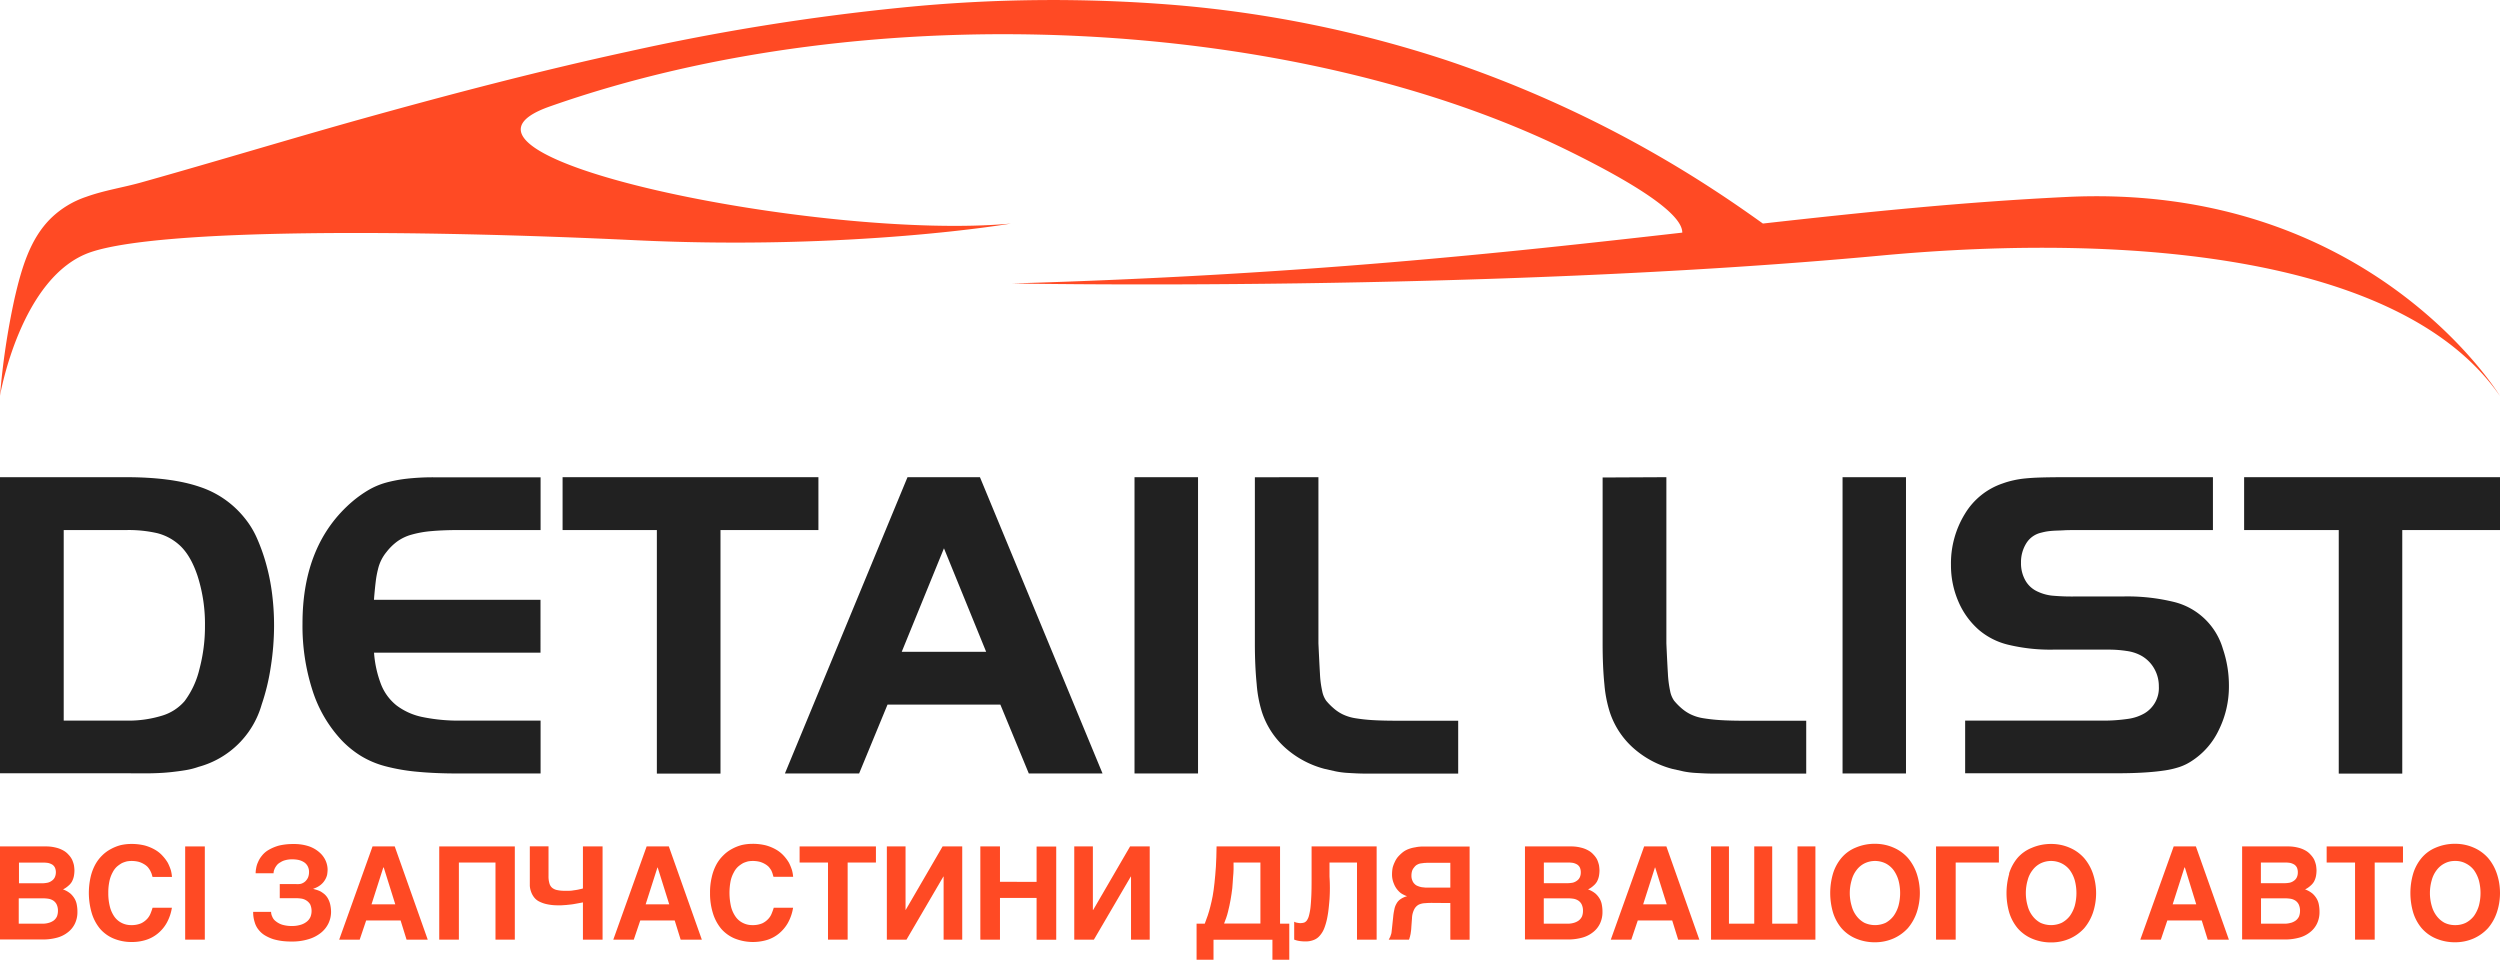 <svg id="Layer_1" data-name="Layer 1" xmlns="http://www.w3.org/2000/svg" viewBox="0 0 636.44 244.31">
    <defs>
        <style>.cls-1{fill:#ff4a24;}.cls-2{fill:#212121;}</style>
    </defs>
    <title>Detail List logo SVG</title>
    <path class="cls-1"
          d="M196,593.63a7.1,7.1,0,0,1,1.89.73,4.86,4.86,0,0,1,1.35,1.09,5.06,5.06,0,0,1,.89,1.25,7.85,7.85,0,0,1,.47,1.39,10.7,10.7,0,0,1,.13,1.32,8,8,0,0,1-.17,1.62,5.23,5.23,0,0,1-.49,1.29,3.9,3.9,0,0,1-.93,1.06,5.54,5.54,0,0,1-1.32.89,6.24,6.24,0,0,1,1.92,1.09,5.54,5.54,0,0,1,1.12,1.43,4.76,4.76,0,0,1,.5,1.58,9,9,0,0,1,.13,1.59,6.77,6.77,0,0,1-.63,3,6.11,6.11,0,0,1-1.78,2.21,7.57,7.57,0,0,1-2.78,1.39,13.55,13.55,0,0,1-3.63.46H181.78V593.33h11.64A10.08,10.08,0,0,1,196,593.63Zm-2.08,8.93a2.89,2.89,0,0,0,1.06-.5,2.25,2.25,0,0,0,.73-.83A3,3,0,0,0,196,600a2.93,2.93,0,0,0-.23-1.26,2,2,0,0,0-.69-.79,4,4,0,0,0-1-.4,6.93,6.93,0,0,0-1.22-.1h-6.25v5.26h6.12A8.4,8.4,0,0,0,193.91,602.56Zm.33,10.21a4,4,0,0,0,1.23-.6,2.86,2.86,0,0,0,.79-1,3.87,3.87,0,0,0,.26-1.42,3.7,3.7,0,0,0-.33-1.65,2.51,2.51,0,0,0-.89-1,3.3,3.3,0,0,0-1.26-.46,10,10,0,0,0-1.45-.1h-6.05V613h6.18A5.54,5.54,0,0,0,194.24,612.77Z"
          transform="translate(-181.78 -377.85)"/>
    <path class="cls-1"
          d="M220,599.45a6.31,6.31,0,0,0-.63-.89,4.24,4.24,0,0,0-1-.76,5.48,5.48,0,0,0-1.35-.57,7.7,7.7,0,0,0-1.85-.2,7.47,7.47,0,0,0-1.06.1,7.83,7.83,0,0,0-1.26.43,8.18,8.18,0,0,0-1.29.9,5.1,5.1,0,0,0-1.09,1.45,8.2,8.2,0,0,0-.82,2.21,13.78,13.78,0,0,0-.3,3.08,13.43,13.43,0,0,0,.4,3.44,7.71,7.71,0,0,0,1.15,2.57,5,5,0,0,0,1.85,1.59,5.26,5.26,0,0,0,2.42.56,6.07,6.07,0,0,0,2.54-.46,5.1,5.1,0,0,0,1.59-1.19,4.48,4.48,0,0,0,.86-1.45,12.61,12.61,0,0,0,.46-1.33h4.92a11.69,11.69,0,0,1-1.32,3.87,9.45,9.45,0,0,1-2.28,2.71,8.94,8.94,0,0,1-3,1.62,11.59,11.59,0,0,1-3.57.53,11.75,11.75,0,0,1-4.69-.89,9.32,9.32,0,0,1-3.43-2.48,11.43,11.43,0,0,1-2.12-4,18.42,18.42,0,0,1-.3-9.09,12.48,12.48,0,0,1,1.16-3.17,9.74,9.74,0,0,1,1.78-2.38A9.16,9.16,0,0,1,210,594a10.94,10.94,0,0,1,2.51-1,12.17,12.17,0,0,1,2.68-.3,13.74,13.74,0,0,1,3.44.39,11.14,11.14,0,0,1,2.64,1.1,7.8,7.8,0,0,1,1.91,1.55,10.29,10.29,0,0,1,1.33,1.78,12.7,12.7,0,0,1,.76,1.85,9.09,9.09,0,0,1,.29,1.72h-4.95l-.23-.79A7.48,7.48,0,0,0,220,599.45Z"
          transform="translate(-181.78 -377.85)"/>
    <path class="cls-1" d="M228.92,617.06V593.33h5v23.73Z" transform="translate(-181.78 -377.85)"/>
    <path class="cls-1"
          d="M258.37,602.85a2.83,2.83,0,0,0,1.09-.59,3.21,3.21,0,0,0,.73-1,3.54,3.54,0,0,0,.26-1.36,3.06,3.06,0,0,0-.39-1.62,2.78,2.78,0,0,0-1-1,4.42,4.42,0,0,0-1.39-.53,7.5,7.5,0,0,0-1.49-.13,6,6,0,0,0-1.72.2,3.77,3.77,0,0,0-1.25.53,3.07,3.07,0,0,0-.9.69,5.74,5.74,0,0,0-.53.79,5.42,5.42,0,0,0-.29.76,3.38,3.38,0,0,0-.07.57h-4.56a6.32,6.32,0,0,1,.13-1.26,5.6,5.6,0,0,1,.47-1.55,6.32,6.32,0,0,1,1-1.66,5.88,5.88,0,0,1,1.72-1.48,11,11,0,0,1,2.64-1.1,15.38,15.38,0,0,1,3.7-.39,11.8,11.8,0,0,1,3.94.59,8,8,0,0,1,2.67,1.56,6.09,6.09,0,0,1,1.56,2.11,5.82,5.82,0,0,1,.49,2.28,8.8,8.8,0,0,1-.13,1.32,4.53,4.53,0,0,1-.59,1.36,4.63,4.63,0,0,1-1.1,1.22,5.7,5.7,0,0,1-1.81.93v.06l.82.24a6.68,6.68,0,0,1,1,.39,8.32,8.32,0,0,1,1,.7,4.23,4.23,0,0,1,.83,1,5.88,5.88,0,0,1,.62,1.52,8.81,8.81,0,0,1,.24,2,6.82,6.82,0,0,1-.66,2.91,6.93,6.93,0,0,1-1.92,2.41,9.23,9.23,0,0,1-3.14,1.62,14.05,14.05,0,0,1-4.26.6,19.69,19.69,0,0,1-2.45-.13,15.3,15.3,0,0,1-2.28-.47,10.58,10.58,0,0,1-2.05-.92,5.84,5.84,0,0,1-1.62-1.39,5.32,5.32,0,0,1-1.06-2,8.19,8.19,0,0,1-.39-2.64h4.56a2.88,2.88,0,0,0,.3,1.22,2.64,2.64,0,0,0,.89,1.16,5,5,0,0,0,1.65.89,8.61,8.61,0,0,0,2.48.33,7.53,7.53,0,0,0,2.28-.33,4.55,4.55,0,0,0,1.55-.83,3.18,3.18,0,0,0,.89-1.19,4.16,4.16,0,0,0-.09-3.17,3.09,3.09,0,0,0-1-1,3.24,3.24,0,0,0-1.25-.46,9.28,9.28,0,0,0-1.26-.1H253v-3.6h4.1A4.49,4.49,0,0,0,258.37,602.85Z"
          transform="translate(-181.78 -377.85)"/>
    <path class="cls-1" d="M285.28,617.06l-1.52-4.89H275l-1.65,4.89h-5.22l8.49-23.73h5.65l8.4,23.73Zm-5.92-18.37-3,9.38h6.05l-2.94-9.38Z" transform="translate(-181.78 -377.85)"/>
    <path class="cls-1" d="M307.92,617.06V597.43H298.6v19.63h-5V593.33h19.24v23.73Z" transform="translate(-181.78 -377.85)"/>
    <path class="cls-1"
          d="M327.89,608c-.69.13-1.32.16-1.85.23l-1.32.09c-.4,0-.63,0-.8,0a12.82,12.82,0,0,1-3-.3,8,8,0,0,1-2.05-.76,3.82,3.82,0,0,1-1.26-1.16,4.94,4.94,0,0,1-.66-1.32,5.2,5.2,0,0,1-.29-1.42c0-.46,0-.89,0-1.32v-8.73h4.76v7.54a6.22,6.22,0,0,0,.23,1.88,2.22,2.22,0,0,0,.73,1.16,2.94,2.94,0,0,0,1.29.56,8.51,8.51,0,0,0,1.95.17c.3,0,.66,0,1.09,0s.79-.06,1.22-.13a11.82,11.82,0,0,0,1.19-.2c.4-.1.76-.16,1.06-.26V593.33h5v23.73h-5v-9.48C329.34,607.74,328.58,607.88,327.89,608Z"
          transform="translate(-181.78 -377.85)"/>
    <path class="cls-1" d="M355.06,617.06l-1.52-4.89h-8.76l-1.65,4.89h-5.22l8.49-23.73h5.65l8.4,23.73Zm-5.91-18.37-3,9.38h6l-2.94-9.38Z" transform="translate(-181.78 -377.85)"/>
    <path class="cls-1"
          d="M378.14,599.45a7.25,7.25,0,0,0-.63-.89,4.47,4.47,0,0,0-1-.76,5.74,5.74,0,0,0-1.36-.57,7.64,7.64,0,0,0-1.85-.2,7.47,7.47,0,0,0-1.06.1,8.08,8.08,0,0,0-1.25.43,7.75,7.75,0,0,0-1.29.9,4.92,4.92,0,0,0-1.09,1.45,7.88,7.88,0,0,0-.83,2.21,15.88,15.88,0,0,0,.1,6.52,7.71,7.71,0,0,0,1.16,2.57,4.86,4.86,0,0,0,1.85,1.59,5.22,5.22,0,0,0,2.41.56,6.12,6.12,0,0,0,2.55-.46,4.93,4.93,0,0,0,1.58-1.19,4.31,4.31,0,0,0,.86-1.45,12.93,12.93,0,0,0,.47-1.33h4.92a11.69,11.69,0,0,1-1.32,3.87,9.78,9.78,0,0,1-2.28,2.71,9,9,0,0,1-3,1.62,12.58,12.58,0,0,1-8.26-.36,9.36,9.36,0,0,1-3.44-2.48,11.43,11.43,0,0,1-2.12-4,16.72,16.72,0,0,1-.72-5.12,16.32,16.32,0,0,1,.43-4,12.47,12.47,0,0,1,1.15-3.17,9.78,9.78,0,0,1,1.79-2.38,9.11,9.11,0,0,1,2.21-1.65,11.12,11.12,0,0,1,2.51-1,12.3,12.3,0,0,1,2.68-.3,13.68,13.68,0,0,1,3.44.39,11.14,11.14,0,0,1,2.64,1.1,8.05,8.05,0,0,1,1.92,1.55,10.2,10.2,0,0,1,1.32,1.78,12.7,12.7,0,0,1,.76,1.85,8.42,8.42,0,0,1,.3,1.72h-5l-.23-.79A7.33,7.33,0,0,0,378.14,599.45Z"
          transform="translate(-181.78 -377.85)"/>
    <path class="cls-1" d="M397.57,597.43v19.63h-5V597.43h-7.23v-4.1h19.43v4.1Z" transform="translate(-181.78 -377.85)"/>
    <path class="cls-1" d="M412.35,609.49l9.39-16.16h5v23.73H422V601h-.06l-9.39,16.06h-5V593.33h4.76v16.16Z" transform="translate(-181.78 -377.85)"/>
    <path class="cls-1" d="M445.67,602.36v-9h5v23.73h-5V606.45h-9.32v10.61h-5V593.33h5v9Z" transform="translate(-181.78 -377.85)"/>
    <path class="cls-1" d="M460.08,609.49l9.39-16.16h5v23.73h-4.76V601h-.06l-9.39,16.06h-5V593.33H460v16.16Z" transform="translate(-181.78 -377.85)"/>
    <path class="cls-1"
          d="M489.24,610.92c.23-.7.46-1.46.66-2.28s.43-1.72.6-2.68.33-2.08.46-3.34.26-2.61.36-4.13.13-3.24.17-5.16h16.16V613H510v9.18h-4.29v-5.09h-15v5.09H486.4V613h2.08C488.74,612.3,489,611.61,489.24,610.92Zm6.58-11.84c0,.67-.07,1.39-.14,2.22s-.09,1.72-.19,2.68-.27,1.91-.43,2.9-.4,2-.66,3.08-.6,2-1,3h9.25V597.43h-6.84C495.82,597.86,495.82,598.42,495.82,599.08Z"
          transform="translate(-181.78 -377.85)"/>
    <path class="cls-1"
          d="M520.25,606.72c-.14,1.65-.27,3.11-.5,4.3a16.3,16.3,0,0,1-.83,3.1,6.26,6.26,0,0,1-1.22,2,3.72,3.72,0,0,1-1.58,1.06,5.34,5.34,0,0,1-2,.33,9.62,9.62,0,0,1-1.51-.1,6.08,6.08,0,0,1-1.36-.36v-4.56a2.13,2.13,0,0,0,.46.2,3,3,0,0,0,.5.1,2.42,2.42,0,0,0,.46.06.94.94,0,0,0,.3,0,3.2,3.2,0,0,0,.83-.14,1.65,1.65,0,0,0,.66-.52,3.82,3.82,0,0,0,.53-1.16,15.14,15.14,0,0,0,.39-2c.1-.86.17-1.88.23-3.11s.07-2.7.07-4.46v-8.13h16.56v23.73h-5V597.43h-7l0,3.57C520.38,603.18,520.35,605.07,520.25,606.72Z"
          transform="translate(-181.78 -377.85)"/>
    <path class="cls-1"
          d="M546.59,607.71a18.82,18.82,0,0,0-2.05.07,4,4,0,0,0-1.62.39,2.81,2.81,0,0,0-1.12,1.19,5.34,5.34,0,0,0-.56,2.28l-.17,2.25a9.78,9.78,0,0,1-.13,1.29,4.75,4.75,0,0,1-.16.86,2.21,2.21,0,0,1-.17.59c0,.17-.1.3-.13.43h-5.16l.4-.76c.06-.23.16-.46.23-.69s.1-.53.13-.83l.13-1.22.24-2.25a13.54,13.54,0,0,1,.29-1.88,4.32,4.32,0,0,1,.53-1.49,3.2,3.2,0,0,1,1-1.15A5.3,5.3,0,0,1,540,606a4.87,4.87,0,0,1-1-.43,3.78,3.78,0,0,1-1.16-.86,5.49,5.49,0,0,1-1.22-1.92,5.84,5.84,0,0,1-.46-2.44,8.64,8.64,0,0,1,.16-1.62,7.81,7.81,0,0,1,.53-1.42,6,6,0,0,1,.76-1.26,10,10,0,0,1,1-1,5.46,5.46,0,0,1,1.62-1,8.31,8.31,0,0,1,1.82-.49,9,9,0,0,1,2-.2c.66,0,1.29,0,1.95,0h9.91v23.73H551v-9.35Zm-2.18-10.18-.76.1a3.32,3.32,0,0,0-.63.13,4.5,4.5,0,0,0-.66.33,2.58,2.58,0,0,0-.59.6,2.53,2.53,0,0,0-.5.86,4.05,4.05,0,0,0-.17,1.19,3,3,0,0,0,.24,1.29,2.25,2.25,0,0,0,.56.85,2,2,0,0,0,.82.53,4.61,4.61,0,0,0,1,.3l.93.1H551V597.5h-6A4.22,4.22,0,0,1,544.41,597.53Z"
          transform="translate(-181.78 -377.85)"/>
    <path class="cls-1"
          d="M584.24,593.63a7.1,7.1,0,0,1,1.89.73,4.86,4.86,0,0,1,1.35,1.09,5.39,5.39,0,0,1,.9,1.25,8.69,8.69,0,0,1,.46,1.39,10.7,10.7,0,0,1,.13,1.32,8,8,0,0,1-.17,1.62,5.23,5.23,0,0,1-.49,1.29,4.08,4.08,0,0,1-.93,1.06,5.54,5.54,0,0,1-1.32.89,6.36,6.36,0,0,1,1.92,1.09,5.54,5.54,0,0,1,1.12,1.43,4.76,4.76,0,0,1,.5,1.58,9,9,0,0,1,.13,1.59,6.77,6.77,0,0,1-.63,3,6.11,6.11,0,0,1-1.78,2.21,7.57,7.57,0,0,1-2.78,1.39,13.57,13.57,0,0,1-3.64.46H570V593.33h11.64A10.13,10.13,0,0,1,584.24,593.63Zm-2.08,8.93a2.89,2.89,0,0,0,1.06-.5,2.14,2.14,0,0,0,.72-.83,2.84,2.84,0,0,0,.27-1.25,2.93,2.93,0,0,0-.23-1.26,2,2,0,0,0-.7-.79,3.81,3.81,0,0,0-1-.4,6.93,6.93,0,0,0-1.22-.1h-6.25v5.26h6.11A8.39,8.39,0,0,0,582.16,602.56Zm.33,10.21a3.86,3.86,0,0,0,1.22-.6,2.89,2.89,0,0,0,.8-1,3.87,3.87,0,0,0,.26-1.42,3.7,3.7,0,0,0-.33-1.65,2.51,2.51,0,0,0-.89-1,3.3,3.3,0,0,0-1.26-.46,10.1,10.1,0,0,0-1.45-.1h-6.05V613H581A5.54,5.54,0,0,0,582.49,612.77Z"
          transform="translate(-181.78 -377.85)"/>
    <path class="cls-1" d="M609,617.06l-1.52-4.89h-8.76l-1.65,4.89h-5.22l8.49-23.73H606l8.39,23.73Zm-5.91-18.37-3,9.38h6l-2.94-9.38Z" transform="translate(-181.78 -377.85)"/>
    <path class="cls-1" d="M628.37,613V593.33h4.57V613h6.44V593.33h4.56v23.73H617.37V593.33h4.56V613Z" transform="translate(-181.78 -377.85)"/>
    <path class="cls-1"
          d="M648.41,600.27a11.32,11.32,0,0,1,2.15-4,9.35,9.35,0,0,1,3.57-2.61,12.27,12.27,0,0,1,5-1,11.63,11.63,0,0,1,4.76,1,10.3,10.3,0,0,1,3.6,2.61,12.2,12.2,0,0,1,2.25,4,15.75,15.75,0,0,1,0,9.85,12.25,12.25,0,0,1-2.25,4,11,11,0,0,1-3.6,2.61,11.63,11.63,0,0,1-4.76,1,12.27,12.27,0,0,1-5-1,9.9,9.9,0,0,1-3.57-2.61,11.36,11.36,0,0,1-2.15-4,17.68,17.68,0,0,1,0-9.85Zm13.42,12.5a6.5,6.5,0,0,0,2-1.72,8.6,8.6,0,0,0,1.25-2.58,12.65,12.65,0,0,0,0-6.54,8.49,8.49,0,0,0-1.25-2.58,6,6,0,0,0-2-1.69,6.14,6.14,0,0,0-5.42,0,5.76,5.76,0,0,0-2,1.69,7.13,7.13,0,0,0-1.25,2.58,11.61,11.61,0,0,0,0,6.54,7.21,7.21,0,0,0,1.25,2.58,6.18,6.18,0,0,0,2,1.72,6.52,6.52,0,0,0,5.42,0Z"
          transform="translate(-181.78 -377.85)"/>
    <path class="cls-1" d="M679.65,597.43v19.63h-5V593.33h16v4.1Z" transform="translate(-181.78 -377.85)"/>
    <path class="cls-1"
          d="M693.23,600.27a11.48,11.48,0,0,1,2.15-4A9.43,9.43,0,0,1,699,593.7a12.3,12.3,0,0,1,5-1,11.63,11.63,0,0,1,4.76,1,10.3,10.3,0,0,1,3.6,2.61,12.2,12.2,0,0,1,2.25,4,15.75,15.75,0,0,1,0,9.85,12.25,12.25,0,0,1-2.25,4,11,11,0,0,1-3.6,2.61,11.63,11.63,0,0,1-4.76,1,12.3,12.3,0,0,1-5-1,10,10,0,0,1-3.57-2.61,11.53,11.53,0,0,1-2.15-4,17.92,17.92,0,0,1,0-9.85Zm13.42,12.5a6.39,6.39,0,0,0,2.05-1.72,8.62,8.62,0,0,0,1.26-2.58,12.65,12.65,0,0,0,0-6.54,8.5,8.5,0,0,0-1.26-2.58,5.94,5.94,0,0,0-2.05-1.69,6.14,6.14,0,0,0-5.42,0,5.81,5.81,0,0,0-2,1.69,7,7,0,0,0-1.26,2.58,11.85,11.85,0,0,0,0,6.54,7.07,7.07,0,0,0,1.26,2.58,6.25,6.25,0,0,0,2,1.72,6.52,6.52,0,0,0,5.42,0Z"
          transform="translate(-181.78 -377.85)"/>
    <path class="cls-1" d="M743.81,617.06l-1.52-4.89h-8.76l-1.65,4.89h-5.23l8.5-23.73h5.65l8.4,23.73Zm-5.92-18.37-3,9.38h6L738,598.69Z" transform="translate(-181.78 -377.85)"/>
    <path class="cls-1"
          d="M766.78,593.63a7.1,7.1,0,0,1,1.89.73,4.86,4.86,0,0,1,1.35,1.09,5.39,5.39,0,0,1,.9,1.25,8.69,8.69,0,0,1,.46,1.39,10.7,10.7,0,0,1,.13,1.32,8,8,0,0,1-.17,1.62,5.23,5.23,0,0,1-.49,1.29,4.08,4.08,0,0,1-.93,1.06,5.54,5.54,0,0,1-1.32.89,6.36,6.36,0,0,1,1.92,1.09,5.54,5.54,0,0,1,1.12,1.43,4.76,4.76,0,0,1,.5,1.58,9,9,0,0,1,.13,1.59,6.77,6.77,0,0,1-.63,3,6.11,6.11,0,0,1-1.78,2.21,7.57,7.57,0,0,1-2.78,1.39,13.57,13.57,0,0,1-3.64.46H752.57V593.33h11.64A10.13,10.13,0,0,1,766.78,593.63Zm-2.08,8.93a2.89,2.89,0,0,0,1.06-.5,2.14,2.14,0,0,0,.72-.83,2.84,2.84,0,0,0,.27-1.25,2.93,2.93,0,0,0-.23-1.26,2,2,0,0,0-.7-.79,3.81,3.81,0,0,0-1-.4,6.93,6.93,0,0,0-1.22-.1h-6.25v5.26h6.11A8.39,8.39,0,0,0,764.7,602.56Zm.33,10.21a3.86,3.86,0,0,0,1.22-.6,2.89,2.89,0,0,0,.8-1,3.87,3.87,0,0,0,.26-1.42,3.7,3.7,0,0,0-.33-1.65,2.51,2.51,0,0,0-.89-1,3.3,3.3,0,0,0-1.26-.46,10.1,10.1,0,0,0-1.45-.1h-6V613h6.18A5.54,5.54,0,0,0,765,612.77Z"
          transform="translate(-181.78 -377.85)"/>
    <path class="cls-1" d="M786.32,597.43v19.63h-5V597.43h-7.23v-4.1h19.43v4.1Z" transform="translate(-181.78 -377.85)"/>
    <path class="cls-1"
          d="M796.11,600.27a11.32,11.32,0,0,1,2.15-4,9.32,9.32,0,0,1,3.56-2.61,12.35,12.35,0,0,1,5-1,11.66,11.66,0,0,1,4.76,1,10.39,10.39,0,0,1,3.6,2.61,12,12,0,0,1,2.24,4,15.56,15.56,0,0,1,0,9.85,12,12,0,0,1-2.24,4,11.07,11.07,0,0,1-3.6,2.61,11.66,11.66,0,0,1-4.76,1,12.35,12.35,0,0,1-5-1,9.86,9.86,0,0,1-3.56-2.61,11.36,11.36,0,0,1-2.15-4,17.68,17.68,0,0,1,0-9.85Zm13.41,12.5a6.43,6.43,0,0,0,2.06-1.72,8.85,8.85,0,0,0,1.25-2.58,12.65,12.65,0,0,0,0-6.54,8.72,8.72,0,0,0-1.25-2.58,6,6,0,0,0-2.06-1.69,5.52,5.52,0,0,0-2.7-.63,5.6,5.6,0,0,0-2.72.63,5.81,5.81,0,0,0-2,1.69,7.31,7.31,0,0,0-1.26,2.58,11.85,11.85,0,0,0,0,6.54,7.4,7.4,0,0,0,1.26,2.58,6.25,6.25,0,0,0,2,1.72,6.08,6.08,0,0,0,2.72.59A6,6,0,0,0,809.52,612.77Z"
          transform="translate(-181.78 -377.85)"/>
    <path class="cls-2"
          d="M213.78,499.33q11.66,0,18.78,2.44a24.41,24.41,0,0,1,11.53,8,22.23,22.23,0,0,1,3.06,5,47.27,47.27,0,0,1,2.37,6.62,52.29,52.29,0,0,1,1.53,7.63,65.07,65.07,0,0,1,.5,8.2,68,68,0,0,1-.84,10.4,54.64,54.64,0,0,1-2.32,9.61,22.94,22.94,0,0,1-16.06,15.84,19,19,0,0,1-3.28.84c-1.13.19-2.39.36-3.79.51s-3,.25-4.92.29-4.07,0-6.56,0h-32V499.33ZM198,561.3h15.9a29.15,29.15,0,0,0,9.07-1.24,12.2,12.2,0,0,0,5.81-3.73,22.12,22.12,0,0,0,3.77-8.14,42.22,42.22,0,0,0,1.41-11.09,40,40,0,0,0-1.86-12.55q-1.86-5.65-5-8.25a13.24,13.24,0,0,0-5.3-2.72,32.64,32.64,0,0,0-7.89-.79H198Z"
          transform="translate(-181.78 -377.85)"/>
    <path class="cls-2"
          d="M319.4,512.79H298.48c-2.71,0-5,.1-7,.28a26.65,26.65,0,0,0-5,.91,11.43,11.43,0,0,0-3.56,1.7,13.82,13.82,0,0,0-2.71,2.65A10.7,10.7,0,0,0,278,522.8a23.69,23.69,0,0,0-.57,3.11c-.15,1.21-.3,2.75-.45,4.64h42.4V544H277a28,28,0,0,0,1.81,8.14,12.82,12.82,0,0,0,3.95,5.32,16.4,16.4,0,0,0,6.62,2.94,45.5,45.5,0,0,0,9.78.9H319.4v13.46H298.48c-4,0-7.52-.15-10.57-.45a48.8,48.8,0,0,1-8.08-1.41,23.26,23.26,0,0,1-6.17-2.61,24.78,24.78,0,0,1-4.92-4,33.31,33.31,0,0,1-7.4-12.66,53.44,53.44,0,0,1-2.55-17.08q0-20.24,12.78-31.1a29.88,29.88,0,0,1,4.07-2.88,19,19,0,0,1,4.47-1.87,35.62,35.62,0,0,1,5.37-1,61.35,61.35,0,0,1,6.79-.34H319.4Z"
          transform="translate(-181.78 -377.85)"/>
    <path class="cls-2" d="M325,512.79V499.33h65.13v13.46H365.2v62H349v-62Z" transform="translate(-181.78 -377.85)"/>
    <path class="cls-2" d="M412.81,499.33h18.44l31.21,75.43H443.69l-7.24-17.53H407.72l-7.23,17.53H381.6Zm-1.47,44.45h21.49l-10.74-26.35Z" transform="translate(-181.78 -377.85)"/>
    <path class="cls-2" d="M470.6,499.33h16.17v75.43H470.6Z" transform="translate(-181.78 -377.85)"/>
    <path class="cls-2"
          d="M517.42,499.33v42.3q.23,5,.39,7.74a25.39,25.39,0,0,0,.57,4.41,6.47,6.47,0,0,0,1,2.44,15.92,15.92,0,0,0,1.76,1.81,10.67,10.67,0,0,0,2.37,1.63,11.65,11.65,0,0,0,3.11,1,43.37,43.37,0,0,0,4.53.51c1.77.11,3.93.16,6.5.16H553v13.46H536c-2.64,0-4.82,0-6.56,0s-3.22-.1-4.46-.17a21.59,21.59,0,0,1-3.17-.4l-2.77-.62a24.21,24.21,0,0,1-10-5.32,21,21,0,0,1-6-9.16A31.53,31.53,0,0,1,501.7,552c-.3-3-.46-6.43-.46-10.35v-42.3Z"
          transform="translate(-181.78 -377.85)"/>
    <path class="cls-2"
          d="M606,499.33v42.3q.22,5,.39,7.74a27.51,27.51,0,0,0,.57,4.41,6.31,6.31,0,0,0,1,2.44,15.71,15.71,0,0,0,1.75,1.81,10.72,10.72,0,0,0,2.38,1.63,11.53,11.53,0,0,0,3.11,1,43.15,43.15,0,0,0,4.52.51q2.65.17,6.5.16h15.38v13.46H624.51q-4,0-6.56,0c-1.74,0-3.23-.1-4.47-.17a21.77,21.77,0,0,1-3.17-.4l-2.77-.62a24.23,24.23,0,0,1-9.95-5.32,21,21,0,0,1-6-9.16,32.11,32.11,0,0,1-1.37-7.06q-.45-4.47-.45-10.35v-42.3Z"
          transform="translate(-181.78 -377.85)"/>
    <path class="cls-2" d="M650.85,499.33H667v75.43H650.85Z" transform="translate(-181.78 -377.85)"/>
    <path class="cls-2"
          d="M682.06,561.3h34.38a44.06,44.06,0,0,0,7.13-.45,11.51,11.51,0,0,0,4.07-1.36,7.49,7.49,0,0,0,3.73-6.89,9,9,0,0,0-1.3-4.75,8.6,8.6,0,0,0-3.56-3.28,10.83,10.83,0,0,0-3.34-1,29.85,29.85,0,0,0-4.81-.34H704.45A45.64,45.64,0,0,1,693.09,542a18,18,0,0,1-7.52-3.78,20,20,0,0,1-5.26-7.3,23.19,23.19,0,0,1-1.86-9.22A24.07,24.07,0,0,1,682,508.66a17.89,17.89,0,0,1,9.62-7.74,22.19,22.19,0,0,1,2.73-.79,24.07,24.07,0,0,1,3.34-.51c1.25-.12,2.7-.19,4.36-.23s3.58-.06,5.77-.06h37.32v13.46h-33.7c-1.81,0-3.23,0-4.24.06s-1.87.07-2.55.11-1.24.1-1.7.17-1,.19-1.58.34a6,6,0,0,0-3.73,2.66,9.07,9.07,0,0,0-1.36,5,8.79,8.79,0,0,0,1.13,4.52,6.73,6.73,0,0,0,3.16,2.83,11.55,11.55,0,0,0,3.56,1,55.29,55.29,0,0,0,5.92.22h12.08a49.85,49.85,0,0,1,13.2,1.42,17.27,17.27,0,0,1,12.35,11.93,29,29,0,0,1,1.53,9.38,24.94,24.94,0,0,1-2.6,11.31,19.08,19.08,0,0,1-7,7.92,13.13,13.13,0,0,1-3.06,1.47,22.84,22.84,0,0,1-4,.9q-2.32.34-5.37.51c-2,.12-4.45.17-7.24.17H682.06Z"
          transform="translate(-181.78 -377.85)"/>
    <path class="cls-2" d="M753.08,512.79V499.33h65.14v13.46H793.34v62H777.17v-62Z" transform="translate(-181.78 -377.85)"/>
    <path class="cls-1"
          d="M707.71,428c-26.4,1.29-51,3.83-77.14,6.76-4.06-2.91-8.17-5.76-12.35-8.48A297.69,297.69,0,0,0,550,393.18a301.16,301.16,0,0,0-69.15-14.06,384.39,384.39,0,0,0-69.52.66A590.66,590.66,0,0,0,342,390.91c-23.05,5-45.87,11-68.57,17.33-12.43,3.48-24.8,7.15-37.19,10.75-6.19,1.8-12.39,3.59-18.6,5.33-4.62,1.29-9.38,2-13.92,3.64a23.6,23.6,0,0,0-8.9,5.38c-5.31,5.18-7.51,12.54-9.37,20.65a189.85,189.85,0,0,0-3.68,24.65S187,448,205,442s82.07-5.69,138.43-3c55.56,2.66,95.68-4.23,95.68-4.23-48.2,4.4-153.42-17.12-117.38-29.81,82.36-29,190.85-22.67,260,11.6,20.51,10.15,28.36,16.63,28.32,20.51-45.36,5.16-97.16,10.81-170.63,12.94,0,0,120.05,2.31,221.09-7.09,65.07-6.06,133.47.58,157.69,35.74C818.22,478.64,785.18,424.15,707.71,428Z"
          transform="translate(-181.78 -377.85)"/>
</svg>
